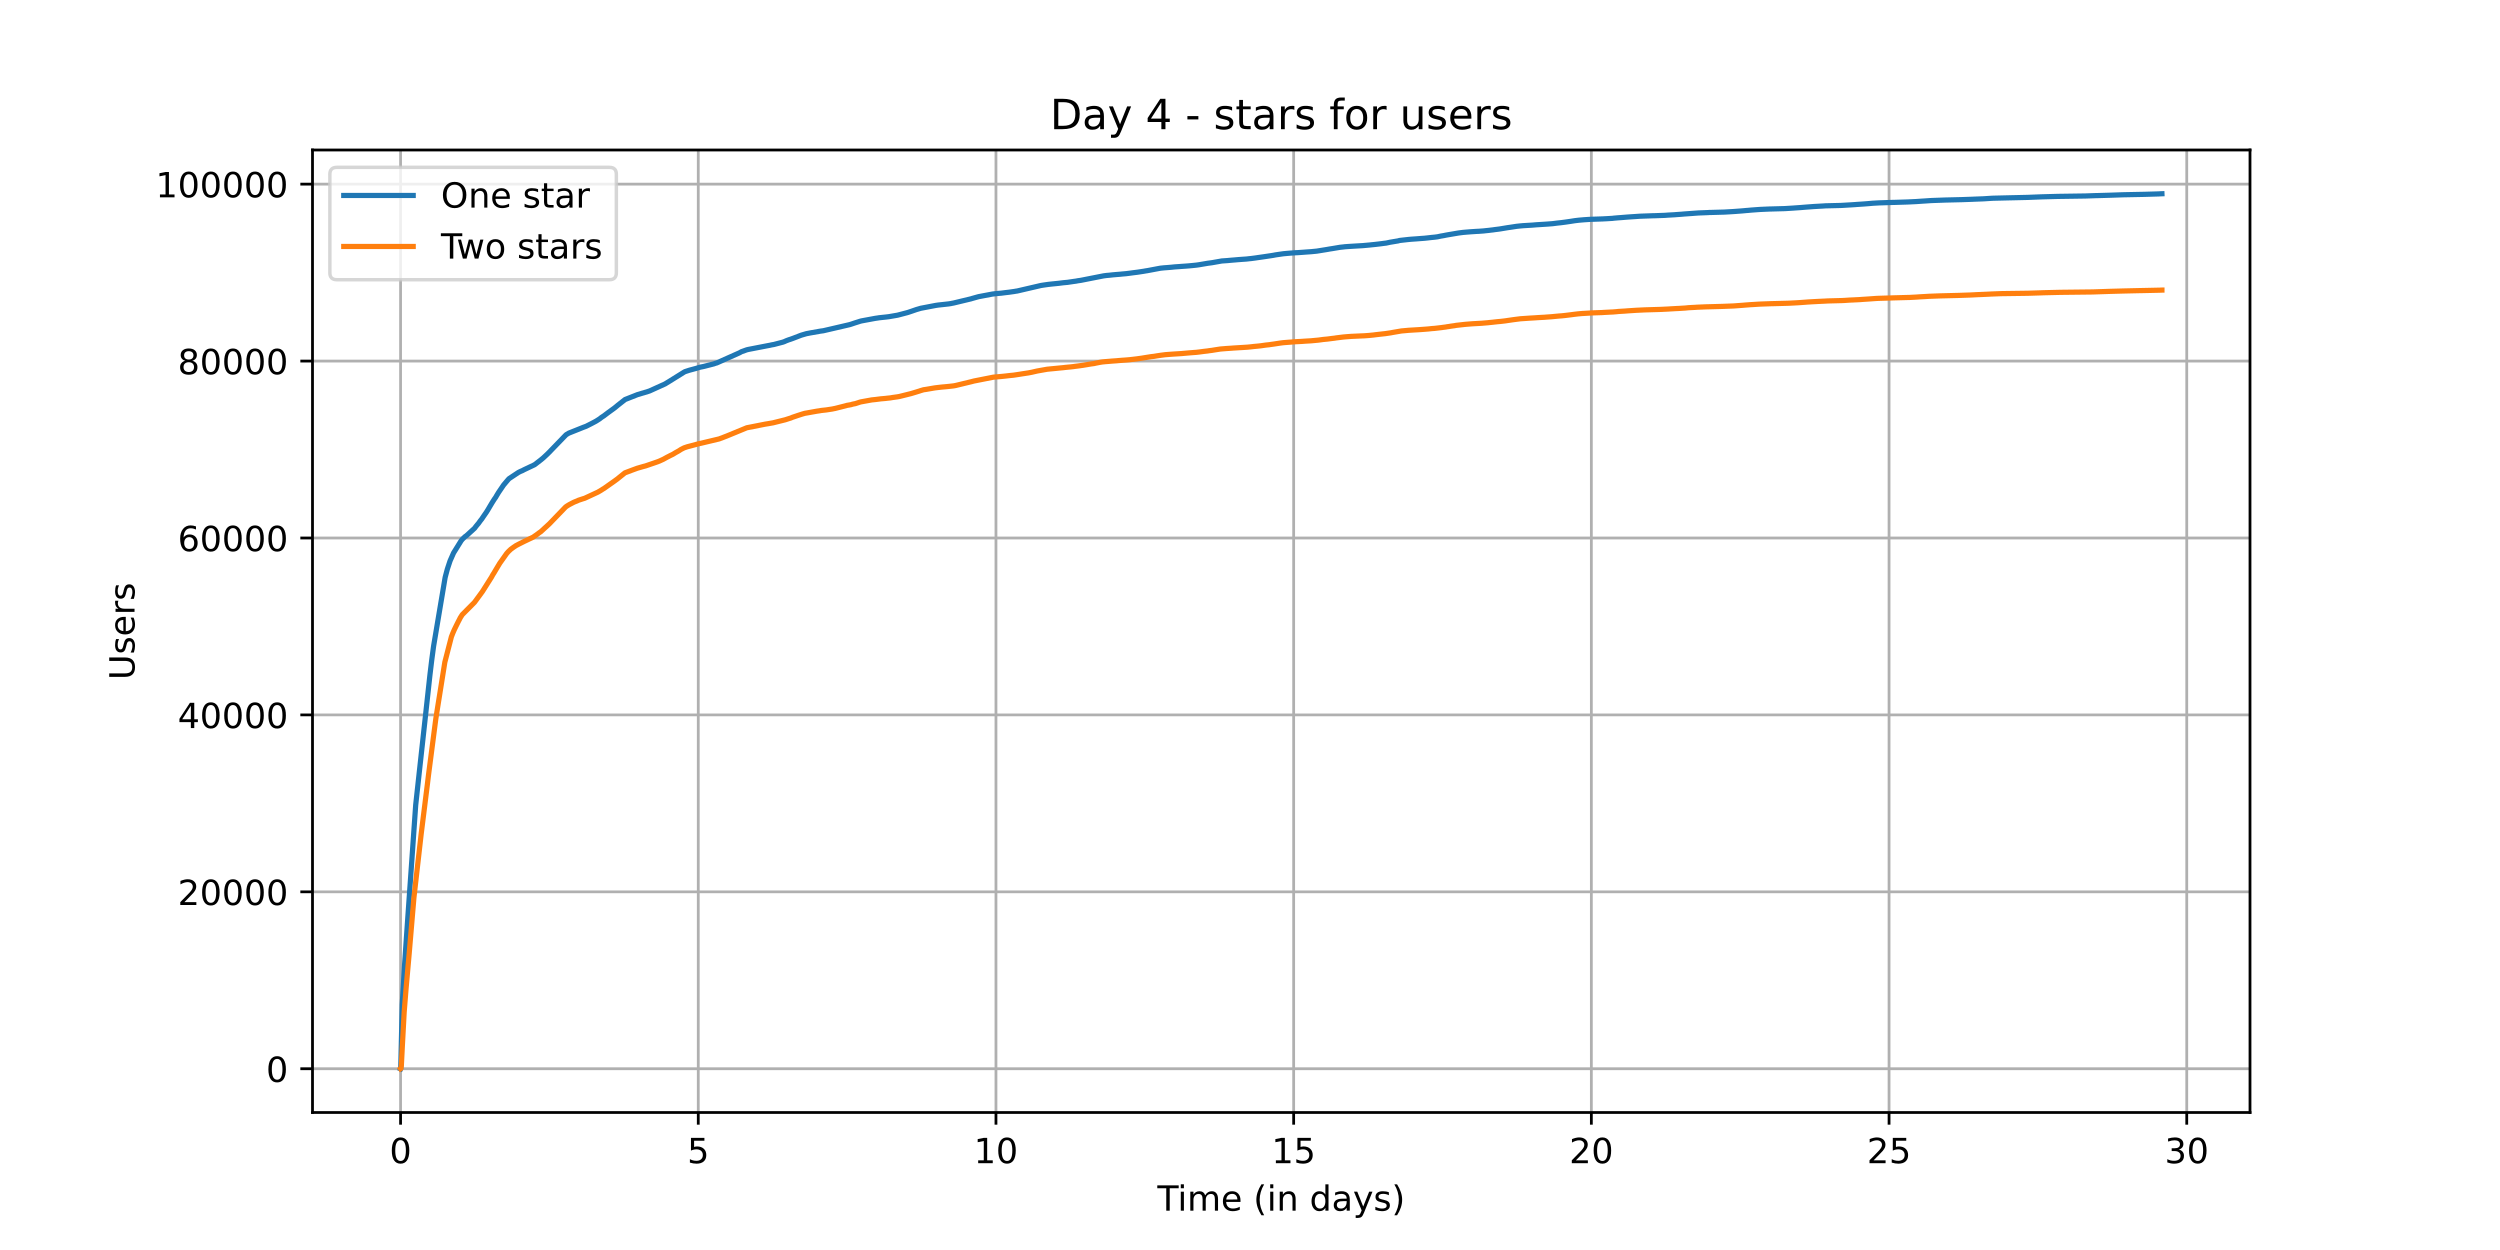 <?xml version="1.0" encoding="utf-8" standalone="no"?>
<!DOCTYPE svg PUBLIC "-//W3C//DTD SVG 1.1//EN"
  "http://www.w3.org/Graphics/SVG/1.1/DTD/svg11.dtd">
<!-- Created with matplotlib (https://matplotlib.org/) -->
<svg height="360pt" version="1.1" viewBox="0 0 720 360" width="720pt" xmlns="http://www.w3.org/2000/svg" xmlns:xlink="http://www.w3.org/1999/xlink">
 <defs>
  <style type="text/css">*{stroke-linecap:butt;stroke-linejoin:round;}</style>
 </defs>
 <g id="figure_1">
  <g id="patch_1">
   <path d="M 0 360 
L 720 360 
L 720 0 
L 0 0 
z
" style="fill:#ffffff;"/>
  </g>
  <g id="axes_1">
   <g id="patch_2">
    <path d="M 90 320.4 
L 648 320.4 
L 648 43.2 
L 90 43.2 
z
" style="fill:#ffffff;"/>
   </g>
   <g id="matplotlib.axis_1">
    <g id="xtick_1">
     <g id="line2d_1">
      <path clip-path="url(#pdc5dac102f)" d="M 115.364 320.4 
L 115.364 43.2 
" style="fill:none;stroke:#b0b0b0;stroke-linecap:square;stroke-width:0.8;"/>
     </g>
     <g id="line2d_2">
      <defs>
       <path d="M 0 0 
L 0 3.5 
" id="m378574e467" style="stroke:#000000;stroke-width:0.8;"/>
      </defs>
      <g>
       <use style="stroke:#000000;stroke-width:0.8;" x="115.364" xlink:href="#m378574e467" y="320.4"/>
      </g>
     </g>
     <g id="text_1">
      <!-- 0 -->
      <g transform="translate(112.182 334.998)scale(0.1 -0.1)">
       <defs>
        <path d="M 31.781 66.406 
Q 24.172 66.406 20.328 58.906 
Q 16.5 51.422 16.5 36.375 
Q 16.5 21.391 20.328 13.891 
Q 24.172 6.391 31.781 6.391 
Q 39.453 6.391 43.281 13.891 
Q 47.125 21.391 47.125 36.375 
Q 47.125 51.422 43.281 58.906 
Q 39.453 66.406 31.781 66.406 
z
M 31.781 74.219 
Q 44.047 74.219 50.516 64.516 
Q 56.984 54.828 56.984 36.375 
Q 56.984 17.969 50.516 8.266 
Q 44.047 -1.422 31.781 -1.422 
Q 19.531 -1.422 13.062 8.266 
Q 6.594 17.969 6.594 36.375 
Q 6.594 54.828 13.062 64.516 
Q 19.531 74.219 31.781 74.219 
z
" id="DejaVuSans-48"/>
       </defs>
       <use xlink:href="#DejaVuSans-48"/>
      </g>
     </g>
    </g>
    <g id="xtick_2">
     <g id="line2d_3">
      <path clip-path="url(#pdc5dac102f)" d="M 201.1 320.4 
L 201.1 43.2 
" style="fill:none;stroke:#b0b0b0;stroke-linecap:square;stroke-width:0.8;"/>
     </g>
     <g id="line2d_4">
      <g>
       <use style="stroke:#000000;stroke-width:0.8;" x="201.1" xlink:href="#m378574e467" y="320.4"/>
      </g>
     </g>
     <g id="text_2">
      <!-- 5 -->
      <g transform="translate(197.919 334.998)scale(0.1 -0.1)">
       <defs>
        <path d="M 10.797 72.906 
L 49.516 72.906 
L 49.516 64.594 
L 19.828 64.594 
L 19.828 46.734 
Q 21.969 47.469 24.109 47.828 
Q 26.266 48.188 28.422 48.188 
Q 40.625 48.188 47.75 41.5 
Q 54.891 34.812 54.891 23.391 
Q 54.891 11.625 47.562 5.094 
Q 40.234 -1.422 26.906 -1.422 
Q 22.312 -1.422 17.547 -0.641 
Q 12.797 0.141 7.719 1.703 
L 7.719 11.625 
Q 12.109 9.234 16.797 8.062 
Q 21.484 6.891 26.703 6.891 
Q 35.156 6.891 40.078 11.328 
Q 45.016 15.766 45.016 23.391 
Q 45.016 31 40.078 35.438 
Q 35.156 39.891 26.703 39.891 
Q 22.75 39.891 18.812 39.016 
Q 14.891 38.141 10.797 36.281 
z
" id="DejaVuSans-53"/>
       </defs>
       <use xlink:href="#DejaVuSans-53"/>
      </g>
     </g>
    </g>
    <g id="xtick_3">
     <g id="line2d_5">
      <path clip-path="url(#pdc5dac102f)" d="M 286.837 320.4 
L 286.837 43.2 
" style="fill:none;stroke:#b0b0b0;stroke-linecap:square;stroke-width:0.8;"/>
     </g>
     <g id="line2d_6">
      <g>
       <use style="stroke:#000000;stroke-width:0.8;" x="286.837" xlink:href="#m378574e467" y="320.4"/>
      </g>
     </g>
     <g id="text_3">
      <!-- 10 -->
      <g transform="translate(280.474 334.998)scale(0.1 -0.1)">
       <defs>
        <path d="M 12.406 8.297 
L 28.516 8.297 
L 28.516 63.922 
L 10.984 60.406 
L 10.984 69.391 
L 28.422 72.906 
L 38.281 72.906 
L 38.281 8.297 
L 54.391 8.297 
L 54.391 0 
L 12.406 0 
z
" id="DejaVuSans-49"/>
       </defs>
       <use xlink:href="#DejaVuSans-49"/>
       <use x="63.623" xlink:href="#DejaVuSans-48"/>
      </g>
     </g>
    </g>
    <g id="xtick_4">
     <g id="line2d_7">
      <path clip-path="url(#pdc5dac102f)" d="M 372.573 320.4 
L 372.573 43.2 
" style="fill:none;stroke:#b0b0b0;stroke-linecap:square;stroke-width:0.8;"/>
     </g>
     <g id="line2d_8">
      <g>
       <use style="stroke:#000000;stroke-width:0.8;" x="372.573" xlink:href="#m378574e467" y="320.4"/>
      </g>
     </g>
     <g id="text_4">
      <!-- 15 -->
      <g transform="translate(366.211 334.998)scale(0.1 -0.1)">
       <use xlink:href="#DejaVuSans-49"/>
       <use x="63.623" xlink:href="#DejaVuSans-53"/>
      </g>
     </g>
    </g>
    <g id="xtick_5">
     <g id="line2d_9">
      <path clip-path="url(#pdc5dac102f)" d="M 458.31 320.4 
L 458.31 43.2 
" style="fill:none;stroke:#b0b0b0;stroke-linecap:square;stroke-width:0.8;"/>
     </g>
     <g id="line2d_10">
      <g>
       <use style="stroke:#000000;stroke-width:0.8;" x="458.31" xlink:href="#m378574e467" y="320.4"/>
      </g>
     </g>
     <g id="text_5">
      <!-- 20 -->
      <g transform="translate(451.948 334.998)scale(0.1 -0.1)">
       <defs>
        <path d="M 19.188 8.297 
L 53.609 8.297 
L 53.609 0 
L 7.328 0 
L 7.328 8.297 
Q 12.938 14.109 22.625 23.891 
Q 32.328 33.688 34.812 36.531 
Q 39.547 41.844 41.422 45.531 
Q 43.312 49.219 43.312 52.781 
Q 43.312 58.594 39.234 62.25 
Q 35.156 65.922 28.609 65.922 
Q 23.969 65.922 18.812 64.312 
Q 13.672 62.703 7.812 59.422 
L 7.812 69.391 
Q 13.766 71.781 18.938 73 
Q 24.125 74.219 28.422 74.219 
Q 39.75 74.219 46.484 68.547 
Q 53.219 62.891 53.219 53.422 
Q 53.219 48.922 51.531 44.891 
Q 49.859 40.875 45.406 35.406 
Q 44.188 33.984 37.641 27.219 
Q 31.109 20.453 19.188 8.297 
z
" id="DejaVuSans-50"/>
       </defs>
       <use xlink:href="#DejaVuSans-50"/>
       <use x="63.623" xlink:href="#DejaVuSans-48"/>
      </g>
     </g>
    </g>
    <g id="xtick_6">
     <g id="line2d_11">
      <path clip-path="url(#pdc5dac102f)" d="M 544.047 320.4 
L 544.047 43.2 
" style="fill:none;stroke:#b0b0b0;stroke-linecap:square;stroke-width:0.8;"/>
     </g>
     <g id="line2d_12">
      <g>
       <use style="stroke:#000000;stroke-width:0.8;" x="544.047" xlink:href="#m378574e467" y="320.4"/>
      </g>
     </g>
     <g id="text_6">
      <!-- 25 -->
      <g transform="translate(537.684 334.998)scale(0.1 -0.1)">
       <use xlink:href="#DejaVuSans-50"/>
       <use x="63.623" xlink:href="#DejaVuSans-53"/>
      </g>
     </g>
    </g>
    <g id="xtick_7">
     <g id="line2d_13">
      <path clip-path="url(#pdc5dac102f)" d="M 629.783 320.4 
L 629.783 43.2 
" style="fill:none;stroke:#b0b0b0;stroke-linecap:square;stroke-width:0.8;"/>
     </g>
     <g id="line2d_14">
      <g>
       <use style="stroke:#000000;stroke-width:0.8;" x="629.783" xlink:href="#m378574e467" y="320.4"/>
      </g>
     </g>
     <g id="text_7">
      <!-- 30 -->
      <g transform="translate(623.421 334.998)scale(0.1 -0.1)">
       <defs>
        <path d="M 40.578 39.312 
Q 47.656 37.797 51.625 33 
Q 55.609 28.219 55.609 21.188 
Q 55.609 10.406 48.188 4.484 
Q 40.766 -1.422 27.094 -1.422 
Q 22.516 -1.422 17.656 -0.516 
Q 12.797 0.391 7.625 2.203 
L 7.625 11.719 
Q 11.719 9.328 16.594 8.109 
Q 21.484 6.891 26.812 6.891 
Q 36.078 6.891 40.938 10.547 
Q 45.797 14.203 45.797 21.188 
Q 45.797 27.641 41.281 31.266 
Q 36.766 34.906 28.719 34.906 
L 20.219 34.906 
L 20.219 43.016 
L 29.109 43.016 
Q 36.375 43.016 40.234 45.922 
Q 44.094 48.828 44.094 54.297 
Q 44.094 59.906 40.109 62.906 
Q 36.141 65.922 28.719 65.922 
Q 24.656 65.922 20.016 65.031 
Q 15.375 64.156 9.812 62.312 
L 9.812 71.094 
Q 15.438 72.656 20.344 73.438 
Q 25.25 74.219 29.594 74.219 
Q 40.828 74.219 47.359 69.109 
Q 53.906 64.016 53.906 55.328 
Q 53.906 49.266 50.438 45.094 
Q 46.969 40.922 40.578 39.312 
z
" id="DejaVuSans-51"/>
       </defs>
       <use xlink:href="#DejaVuSans-51"/>
       <use x="63.623" xlink:href="#DejaVuSans-48"/>
      </g>
     </g>
    </g>
    <g id="text_8">
     <!-- Time (in days) -->
     <g transform="translate(333.327 348.677)scale(0.1 -0.1)">
      <defs>
       <path d="M -0.297 72.906 
L 61.375 72.906 
L 61.375 64.594 
L 35.5 64.594 
L 35.5 0 
L 25.594 0 
L 25.594 64.594 
L -0.297 64.594 
z
" id="DejaVuSans-84"/>
       <path d="M 9.422 54.688 
L 18.406 54.688 
L 18.406 0 
L 9.422 0 
z
M 9.422 75.984 
L 18.406 75.984 
L 18.406 64.594 
L 9.422 64.594 
z
" id="DejaVuSans-105"/>
       <path d="M 52 44.188 
Q 55.375 50.25 60.062 53.125 
Q 64.75 56 71.094 56 
Q 79.641 56 84.281 50.016 
Q 88.922 44.047 88.922 33.016 
L 88.922 0 
L 79.891 0 
L 79.891 32.719 
Q 79.891 40.578 77.094 44.375 
Q 74.312 48.188 68.609 48.188 
Q 61.625 48.188 57.562 43.547 
Q 53.516 38.922 53.516 30.906 
L 53.516 0 
L 44.484 0 
L 44.484 32.719 
Q 44.484 40.625 41.703 44.406 
Q 38.922 48.188 33.109 48.188 
Q 26.219 48.188 22.156 43.531 
Q 18.109 38.875 18.109 30.906 
L 18.109 0 
L 9.078 0 
L 9.078 54.688 
L 18.109 54.688 
L 18.109 46.188 
Q 21.188 51.219 25.484 53.609 
Q 29.781 56 35.688 56 
Q 41.656 56 45.828 52.969 
Q 50 49.953 52 44.188 
z
" id="DejaVuSans-109"/>
       <path d="M 56.203 29.594 
L 56.203 25.203 
L 14.891 25.203 
Q 15.484 15.922 20.484 11.062 
Q 25.484 6.203 34.422 6.203 
Q 39.594 6.203 44.453 7.469 
Q 49.312 8.734 54.109 11.281 
L 54.109 2.781 
Q 49.266 0.734 44.188 -0.344 
Q 39.109 -1.422 33.891 -1.422 
Q 20.797 -1.422 13.156 6.188 
Q 5.516 13.812 5.516 26.812 
Q 5.516 40.234 12.766 48.109 
Q 20.016 56 32.328 56 
Q 43.359 56 49.781 48.891 
Q 56.203 41.797 56.203 29.594 
z
M 47.219 32.234 
Q 47.125 39.594 43.094 43.984 
Q 39.062 48.391 32.422 48.391 
Q 24.906 48.391 20.391 44.141 
Q 15.875 39.891 15.188 32.172 
z
" id="DejaVuSans-101"/>
       <path id="DejaVuSans-32"/>
       <path d="M 31 75.875 
Q 24.469 64.656 21.281 53.656 
Q 18.109 42.672 18.109 31.391 
Q 18.109 20.125 21.312 9.062 
Q 24.516 -2 31 -13.188 
L 23.188 -13.188 
Q 15.875 -1.703 12.234 9.375 
Q 8.594 20.453 8.594 31.391 
Q 8.594 42.281 12.203 53.312 
Q 15.828 64.359 23.188 75.875 
z
" id="DejaVuSans-40"/>
       <path d="M 54.891 33.016 
L 54.891 0 
L 45.906 0 
L 45.906 32.719 
Q 45.906 40.484 42.875 44.328 
Q 39.844 48.188 33.797 48.188 
Q 26.516 48.188 22.312 43.547 
Q 18.109 38.922 18.109 30.906 
L 18.109 0 
L 9.078 0 
L 9.078 54.688 
L 18.109 54.688 
L 18.109 46.188 
Q 21.344 51.125 25.703 53.562 
Q 30.078 56 35.797 56 
Q 45.219 56 50.047 50.172 
Q 54.891 44.344 54.891 33.016 
z
" id="DejaVuSans-110"/>
       <path d="M 45.406 46.391 
L 45.406 75.984 
L 54.391 75.984 
L 54.391 0 
L 45.406 0 
L 45.406 8.203 
Q 42.578 3.328 38.25 0.953 
Q 33.938 -1.422 27.875 -1.422 
Q 17.969 -1.422 11.734 6.484 
Q 5.516 14.406 5.516 27.297 
Q 5.516 40.188 11.734 48.094 
Q 17.969 56 27.875 56 
Q 33.938 56 38.25 53.625 
Q 42.578 51.266 45.406 46.391 
z
M 14.797 27.297 
Q 14.797 17.391 18.875 11.75 
Q 22.953 6.109 30.078 6.109 
Q 37.203 6.109 41.297 11.75 
Q 45.406 17.391 45.406 27.297 
Q 45.406 37.203 41.297 42.844 
Q 37.203 48.484 30.078 48.484 
Q 22.953 48.484 18.875 42.844 
Q 14.797 37.203 14.797 27.297 
z
" id="DejaVuSans-100"/>
       <path d="M 34.281 27.484 
Q 23.391 27.484 19.188 25 
Q 14.984 22.516 14.984 16.5 
Q 14.984 11.719 18.141 8.906 
Q 21.297 6.109 26.703 6.109 
Q 34.188 6.109 38.703 11.406 
Q 43.219 16.703 43.219 25.484 
L 43.219 27.484 
z
M 52.203 31.203 
L 52.203 0 
L 43.219 0 
L 43.219 8.297 
Q 40.141 3.328 35.547 0.953 
Q 30.953 -1.422 24.312 -1.422 
Q 15.922 -1.422 10.953 3.297 
Q 6 8.016 6 15.922 
Q 6 25.141 12.172 29.828 
Q 18.359 34.516 30.609 34.516 
L 43.219 34.516 
L 43.219 35.406 
Q 43.219 41.609 39.141 45 
Q 35.062 48.391 27.688 48.391 
Q 23 48.391 18.547 47.266 
Q 14.109 46.141 10.016 43.891 
L 10.016 52.203 
Q 14.938 54.109 19.578 55.047 
Q 24.219 56 28.609 56 
Q 40.484 56 46.344 49.844 
Q 52.203 43.703 52.203 31.203 
z
" id="DejaVuSans-97"/>
       <path d="M 32.172 -5.078 
Q 28.375 -14.844 24.75 -17.812 
Q 21.141 -20.797 15.094 -20.797 
L 7.906 -20.797 
L 7.906 -13.281 
L 13.188 -13.281 
Q 16.891 -13.281 18.938 -11.516 
Q 21 -9.766 23.484 -3.219 
L 25.094 0.875 
L 2.984 54.688 
L 12.5 54.688 
L 29.594 11.922 
L 46.688 54.688 
L 56.203 54.688 
z
" id="DejaVuSans-121"/>
       <path d="M 44.281 53.078 
L 44.281 44.578 
Q 40.484 46.531 36.375 47.5 
Q 32.281 48.484 27.875 48.484 
Q 21.188 48.484 17.844 46.438 
Q 14.5 44.391 14.5 40.281 
Q 14.5 37.156 16.891 35.375 
Q 19.281 33.594 26.516 31.984 
L 29.594 31.297 
Q 39.156 29.25 43.188 25.516 
Q 47.219 21.781 47.219 15.094 
Q 47.219 7.469 41.188 3.016 
Q 35.156 -1.422 24.609 -1.422 
Q 20.219 -1.422 15.453 -0.562 
Q 10.688 0.297 5.422 2 
L 5.422 11.281 
Q 10.406 8.688 15.234 7.391 
Q 20.062 6.109 24.812 6.109 
Q 31.156 6.109 34.562 8.281 
Q 37.984 10.453 37.984 14.406 
Q 37.984 18.062 35.516 20.016 
Q 33.062 21.969 24.703 23.781 
L 21.578 24.516 
Q 13.234 26.266 9.516 29.906 
Q 5.812 33.547 5.812 39.891 
Q 5.812 47.609 11.281 51.797 
Q 16.75 56 26.812 56 
Q 31.781 56 36.172 55.266 
Q 40.578 54.547 44.281 53.078 
z
" id="DejaVuSans-115"/>
       <path d="M 8.016 75.875 
L 15.828 75.875 
Q 23.141 64.359 26.781 53.312 
Q 30.422 42.281 30.422 31.391 
Q 30.422 20.453 26.781 9.375 
Q 23.141 -1.703 15.828 -13.188 
L 8.016 -13.188 
Q 14.5 -2 17.703 9.062 
Q 20.906 20.125 20.906 31.391 
Q 20.906 42.672 17.703 53.656 
Q 14.5 64.656 8.016 75.875 
z
" id="DejaVuSans-41"/>
      </defs>
      <use xlink:href="#DejaVuSans-84"/>
      <use x="57.959" xlink:href="#DejaVuSans-105"/>
      <use x="85.742" xlink:href="#DejaVuSans-109"/>
      <use x="183.154" xlink:href="#DejaVuSans-101"/>
      <use x="244.678" xlink:href="#DejaVuSans-32"/>
      <use x="276.465" xlink:href="#DejaVuSans-40"/>
      <use x="315.479" xlink:href="#DejaVuSans-105"/>
      <use x="343.262" xlink:href="#DejaVuSans-110"/>
      <use x="406.641" xlink:href="#DejaVuSans-32"/>
      <use x="438.428" xlink:href="#DejaVuSans-100"/>
      <use x="501.904" xlink:href="#DejaVuSans-97"/>
      <use x="563.184" xlink:href="#DejaVuSans-121"/>
      <use x="622.363" xlink:href="#DejaVuSans-115"/>
      <use x="674.463" xlink:href="#DejaVuSans-41"/>
     </g>
    </g>
   </g>
   <g id="matplotlib.axis_2">
    <g id="ytick_1">
     <g id="line2d_15">
      <path clip-path="url(#pdc5dac102f)" d="M 90 307.8 
L 648 307.8 
" style="fill:none;stroke:#b0b0b0;stroke-linecap:square;stroke-width:0.8;"/>
     </g>
     <g id="line2d_16">
      <defs>
       <path d="M 0 0 
L -3.5 0 
" id="m14ee8f7e1e" style="stroke:#000000;stroke-width:0.8;"/>
      </defs>
      <g>
       <use style="stroke:#000000;stroke-width:0.8;" x="90" xlink:href="#m14ee8f7e1e" y="307.8"/>
      </g>
     </g>
     <g id="text_9">
      <!-- 0 -->
      <g transform="translate(76.638 311.599)scale(0.1 -0.1)">
       <use xlink:href="#DejaVuSans-48"/>
      </g>
     </g>
    </g>
    <g id="ytick_2">
     <g id="line2d_17">
      <path clip-path="url(#pdc5dac102f)" d="M 90 256.846 
L 648 256.846 
" style="fill:none;stroke:#b0b0b0;stroke-linecap:square;stroke-width:0.8;"/>
     </g>
     <g id="line2d_18">
      <g>
       <use style="stroke:#000000;stroke-width:0.8;" x="90" xlink:href="#m14ee8f7e1e" y="256.846"/>
      </g>
     </g>
     <g id="text_10">
      <!-- 20000 -->
      <g transform="translate(51.188 260.645)scale(0.1 -0.1)">
       <use xlink:href="#DejaVuSans-50"/>
       <use x="63.623" xlink:href="#DejaVuSans-48"/>
       <use x="127.246" xlink:href="#DejaVuSans-48"/>
       <use x="190.869" xlink:href="#DejaVuSans-48"/>
       <use x="254.492" xlink:href="#DejaVuSans-48"/>
      </g>
     </g>
    </g>
    <g id="ytick_3">
     <g id="line2d_19">
      <path clip-path="url(#pdc5dac102f)" d="M 90 205.891 
L 648 205.891 
" style="fill:none;stroke:#b0b0b0;stroke-linecap:square;stroke-width:0.8;"/>
     </g>
     <g id="line2d_20">
      <g>
       <use style="stroke:#000000;stroke-width:0.8;" x="90" xlink:href="#m14ee8f7e1e" y="205.891"/>
      </g>
     </g>
     <g id="text_11">
      <!-- 40000 -->
      <g transform="translate(51.188 209.69)scale(0.1 -0.1)">
       <defs>
        <path d="M 37.797 64.312 
L 12.891 25.391 
L 37.797 25.391 
z
M 35.203 72.906 
L 47.609 72.906 
L 47.609 25.391 
L 58.016 25.391 
L 58.016 17.188 
L 47.609 17.188 
L 47.609 0 
L 37.797 0 
L 37.797 17.188 
L 4.891 17.188 
L 4.891 26.703 
z
" id="DejaVuSans-52"/>
       </defs>
       <use xlink:href="#DejaVuSans-52"/>
       <use x="63.623" xlink:href="#DejaVuSans-48"/>
       <use x="127.246" xlink:href="#DejaVuSans-48"/>
       <use x="190.869" xlink:href="#DejaVuSans-48"/>
       <use x="254.492" xlink:href="#DejaVuSans-48"/>
      </g>
     </g>
    </g>
    <g id="ytick_4">
     <g id="line2d_21">
      <path clip-path="url(#pdc5dac102f)" d="M 90 154.937 
L 648 154.937 
" style="fill:none;stroke:#b0b0b0;stroke-linecap:square;stroke-width:0.8;"/>
     </g>
     <g id="line2d_22">
      <g>
       <use style="stroke:#000000;stroke-width:0.8;" x="90" xlink:href="#m14ee8f7e1e" y="154.937"/>
      </g>
     </g>
     <g id="text_12">
      <!-- 60000 -->
      <g transform="translate(51.188 158.736)scale(0.1 -0.1)">
       <defs>
        <path d="M 33.016 40.375 
Q 26.375 40.375 22.484 35.828 
Q 18.609 31.297 18.609 23.391 
Q 18.609 15.531 22.484 10.953 
Q 26.375 6.391 33.016 6.391 
Q 39.656 6.391 43.531 10.953 
Q 47.406 15.531 47.406 23.391 
Q 47.406 31.297 43.531 35.828 
Q 39.656 40.375 33.016 40.375 
z
M 52.594 71.297 
L 52.594 62.312 
Q 48.875 64.062 45.094 64.984 
Q 41.312 65.922 37.594 65.922 
Q 27.828 65.922 22.672 59.328 
Q 17.531 52.734 16.797 39.406 
Q 19.672 43.656 24.016 45.922 
Q 28.375 48.188 33.594 48.188 
Q 44.578 48.188 50.953 41.516 
Q 57.328 34.859 57.328 23.391 
Q 57.328 12.156 50.688 5.359 
Q 44.047 -1.422 33.016 -1.422 
Q 20.359 -1.422 13.672 8.266 
Q 6.984 17.969 6.984 36.375 
Q 6.984 53.656 15.188 63.938 
Q 23.391 74.219 37.203 74.219 
Q 40.922 74.219 44.703 73.484 
Q 48.484 72.75 52.594 71.297 
z
" id="DejaVuSans-54"/>
       </defs>
       <use xlink:href="#DejaVuSans-54"/>
       <use x="63.623" xlink:href="#DejaVuSans-48"/>
       <use x="127.246" xlink:href="#DejaVuSans-48"/>
       <use x="190.869" xlink:href="#DejaVuSans-48"/>
       <use x="254.492" xlink:href="#DejaVuSans-48"/>
      </g>
     </g>
    </g>
    <g id="ytick_5">
     <g id="line2d_23">
      <path clip-path="url(#pdc5dac102f)" d="M 90 103.982 
L 648 103.982 
" style="fill:none;stroke:#b0b0b0;stroke-linecap:square;stroke-width:0.8;"/>
     </g>
     <g id="line2d_24">
      <g>
       <use style="stroke:#000000;stroke-width:0.8;" x="90" xlink:href="#m14ee8f7e1e" y="103.982"/>
      </g>
     </g>
     <g id="text_13">
      <!-- 80000 -->
      <g transform="translate(51.188 107.782)scale(0.1 -0.1)">
       <defs>
        <path d="M 31.781 34.625 
Q 24.75 34.625 20.719 30.859 
Q 16.703 27.094 16.703 20.516 
Q 16.703 13.922 20.719 10.156 
Q 24.75 6.391 31.781 6.391 
Q 38.812 6.391 42.859 10.172 
Q 46.922 13.969 46.922 20.516 
Q 46.922 27.094 42.891 30.859 
Q 38.875 34.625 31.781 34.625 
z
M 21.922 38.812 
Q 15.578 40.375 12.031 44.719 
Q 8.5 49.078 8.5 55.328 
Q 8.5 64.062 14.719 69.141 
Q 20.953 74.219 31.781 74.219 
Q 42.672 74.219 48.875 69.141 
Q 55.078 64.062 55.078 55.328 
Q 55.078 49.078 51.531 44.719 
Q 48 40.375 41.703 38.812 
Q 48.828 37.156 52.797 32.312 
Q 56.781 27.484 56.781 20.516 
Q 56.781 9.906 50.312 4.234 
Q 43.844 -1.422 31.781 -1.422 
Q 19.734 -1.422 13.25 4.234 
Q 6.781 9.906 6.781 20.516 
Q 6.781 27.484 10.781 32.312 
Q 14.797 37.156 21.922 38.812 
z
M 18.312 54.391 
Q 18.312 48.734 21.844 45.562 
Q 25.391 42.391 31.781 42.391 
Q 38.141 42.391 41.719 45.562 
Q 45.312 48.734 45.312 54.391 
Q 45.312 60.062 41.719 63.234 
Q 38.141 66.406 31.781 66.406 
Q 25.391 66.406 21.844 63.234 
Q 18.312 60.062 18.312 54.391 
z
" id="DejaVuSans-56"/>
       </defs>
       <use xlink:href="#DejaVuSans-56"/>
       <use x="63.623" xlink:href="#DejaVuSans-48"/>
       <use x="127.246" xlink:href="#DejaVuSans-48"/>
       <use x="190.869" xlink:href="#DejaVuSans-48"/>
       <use x="254.492" xlink:href="#DejaVuSans-48"/>
      </g>
     </g>
    </g>
    <g id="ytick_6">
     <g id="line2d_25">
      <path clip-path="url(#pdc5dac102f)" d="M 90 53.028 
L 648 53.028 
" style="fill:none;stroke:#b0b0b0;stroke-linecap:square;stroke-width:0.8;"/>
     </g>
     <g id="line2d_26">
      <g>
       <use style="stroke:#000000;stroke-width:0.8;" x="90" xlink:href="#m14ee8f7e1e" y="53.028"/>
      </g>
     </g>
     <g id="text_14">
      <!-- 100000 -->
      <g transform="translate(44.825 56.827)scale(0.1 -0.1)">
       <use xlink:href="#DejaVuSans-49"/>
       <use x="63.623" xlink:href="#DejaVuSans-48"/>
       <use x="127.246" xlink:href="#DejaVuSans-48"/>
       <use x="190.869" xlink:href="#DejaVuSans-48"/>
       <use x="254.492" xlink:href="#DejaVuSans-48"/>
       <use x="318.115" xlink:href="#DejaVuSans-48"/>
      </g>
     </g>
    </g>
    <g id="text_15">
     <!-- Users -->
     <g transform="translate(38.745 195.801)rotate(-90)scale(0.1 -0.1)">
      <defs>
       <path d="M 8.688 72.906 
L 18.609 72.906 
L 18.609 28.609 
Q 18.609 16.891 22.844 11.734 
Q 27.094 6.594 36.625 6.594 
Q 46.094 6.594 50.344 11.734 
Q 54.594 16.891 54.594 28.609 
L 54.594 72.906 
L 64.5 72.906 
L 64.5 27.391 
Q 64.5 13.141 57.438 5.859 
Q 50.391 -1.422 36.625 -1.422 
Q 22.797 -1.422 15.734 5.859 
Q 8.688 13.141 8.688 27.391 
z
" id="DejaVuSans-85"/>
       <path d="M 41.109 46.297 
Q 39.594 47.172 37.812 47.578 
Q 36.031 48 33.891 48 
Q 26.266 48 22.188 43.047 
Q 18.109 38.094 18.109 28.812 
L 18.109 0 
L 9.078 0 
L 9.078 54.688 
L 18.109 54.688 
L 18.109 46.188 
Q 20.953 51.172 25.484 53.578 
Q 30.031 56 36.531 56 
Q 37.453 56 38.578 55.875 
Q 39.703 55.766 41.062 55.516 
z
" id="DejaVuSans-114"/>
      </defs>
      <use xlink:href="#DejaVuSans-85"/>
      <use x="73.193" xlink:href="#DejaVuSans-115"/>
      <use x="125.293" xlink:href="#DejaVuSans-101"/>
      <use x="186.816" xlink:href="#DejaVuSans-114"/>
      <use x="227.93" xlink:href="#DejaVuSans-115"/>
     </g>
    </g>
   </g>
   <g id="line2d_27">
    <path clip-path="url(#pdc5dac102f)" d="M 115.364 307.8 
L 115.399 307.711 
L 115.458 305.673 
L 115.847 289.26 
L 116.52 277.793 
L 117.346 265.768 
L 119.721 231.837 
L 122.634 205.254 
L 123.826 194.342 
L 124.339 190.088 
L 124.876 186.08 
L 128.169 166.483 
L 128.241 166.144 
L 128.641 164.628 
L 128.843 163.879 
L 129.619 161.535 
L 130.626 159.25 
L 132.815 155.722 
L 133.16 155.304 
L 133.739 154.741 
L 133.951 154.544 
L 134.34 154.274 
L 136.703 152.109 
L 137.009 151.681 
L 137.61 150.947 
L 137.728 150.83 
L 137.728 150.83 
L 138.353 149.961 
L 138.79 149.413 
L 139.035 149.031 
L 140.111 147.472 
L 140.548 146.764 
L 141.132 145.773 
L 141.757 144.726 
L 142.393 143.727 
L 142.747 143.235 
L 143.018 142.756 
L 143.583 141.826 
L 143.937 141.304 
L 144.278 140.805 
L 144.785 140.051 
L 145.068 139.645 
L 146.352 138.124 
L 146.639 137.829 
L 149.286 136.076 
L 149.747 135.839 
L 149.912 135.76 
L 150.454 135.536 
L 150.913 135.286 
L 153.963 133.839 
L 155.65 132.54 
L 156.441 131.893 
L 157.586 130.825 
L 157.786 130.627 
L 158.164 130.249 
L 158.365 130.053 
L 158.636 129.758 
L 163.002 125.241 
L 163.25 125.075 
L 163.804 124.744 
L 168.041 123.05 
L 168.796 122.772 
L 170.354 121.985 
L 171.498 121.378 
L 171.793 121.208 
L 172.147 120.981 
L 172.69 120.634 
L 173.245 120.196 
L 173.422 120.087 
L 173.953 119.735 
L 174.98 118.953 
L 175.24 118.762 
L 176.963 117.508 
L 177.589 116.999 
L 177.872 116.759 
L 180.021 115.065 
L 183.609 113.646 
L 184.022 113.536 
L 185.013 113.228 
L 185.414 113.121 
L 185.804 112.996 
L 186.206 112.887 
L 187.107 112.581 
L 191.58 110.553 
L 191.946 110.319 
L 192.595 109.926 
L 192.82 109.786 
L 197.105 107.119 
L 197.341 107.012 
L 198.509 106.632 
L 200.528 106.087 
L 201.484 105.789 
L 201.968 105.679 
L 202.251 105.626 
L 202.77 105.516 
L 205.602 104.79 
L 206.062 104.622 
L 206.452 104.515 
L 212.921 101.631 
L 213.205 101.483 
L 213.5 101.307 
L 215.058 100.749 
L 215.507 100.64 
L 221.07 99.56 
L 221.675 99.45 
L 222.254 99.32 
L 222.88 99.211 
L 225.431 98.546 
L 225.855 98.4 
L 226.327 98.186 
L 226.528 98.102 
L 227.201 97.848 
L 227.579 97.733 
L 228.382 97.445 
L 230.756 96.533 
L 232.268 96.092 
L 232.752 96.003 
L 233.307 95.893 
L 236.293 95.366 
L 237.108 95.257 
L 244.675 93.501 
L 245.041 93.392 
L 245.973 93.078 
L 246.186 93.007 
L 247.248 92.671 
L 247.661 92.536 
L 248.074 92.426 
L 252.052 91.687 
L 252.808 91.578 
L 253.079 91.529 
L 254.07 91.42 
L 255.097 91.313 
L 256.007 91.203 
L 258.485 90.775 
L 258.91 90.666 
L 261.164 90.074 
L 261.518 89.973 
L 262.485 89.649 
L 263.937 89.147 
L 264.315 89.038 
L 265.188 88.783 
L 269.46 87.965 
L 270.192 87.855 
L 271.195 87.748 
L 272.175 87.639 
L 273.225 87.522 
L 273.91 87.412 
L 274.134 87.361 
L 274.606 87.275 
L 279.693 86.054 
L 279.905 85.98 
L 281.533 85.522 
L 281.876 85.433 
L 285.853 84.681 
L 286.856 84.571 
L 287.056 84.541 
L 288.366 84.431 
L 289.605 84.273 
L 290.561 84.164 
L 292.072 83.947 
L 292.687 83.843 
L 292.935 83.812 
L 299.084 82.385 
L 299.722 82.233 
L 300.395 82.123 
L 301.917 81.904 
L 302.921 81.794 
L 303.888 81.698 
L 304.95 81.588 
L 306.239 81.425 
L 307.444 81.315 
L 309.119 81.068 
L 309.922 80.959 
L 310.429 80.857 
L 311.232 80.747 
L 317.83 79.448 
L 318.645 79.338 
L 319.506 79.264 
L 320.486 79.155 
L 321.371 79.076 
L 322.728 78.966 
L 323.094 78.926 
L 324.321 78.816 
L 325.536 78.663 
L 326.303 78.556 
L 326.693 78.508 
L 327.579 78.398 
L 329.384 78.123 
L 329.974 78.016 
L 330.4 77.955 
L 334.166 77.247 
L 335.193 77.137 
L 335.972 77.081 
L 337.294 76.972 
L 338.308 76.867 
L 339.819 76.763 
L 340.056 76.74 
L 341.638 76.63 
L 342.464 76.564 
L 343.62 76.454 
L 344.6 76.352 
L 345.344 76.243 
L 347.869 75.815 
L 348.719 75.705 
L 349.132 75.644 
L 351.883 75.158 
L 353.488 75.048 
L 354.421 74.959 
L 355.754 74.849 
L 356.663 74.768 
L 358.173 74.658 
L 358.952 74.605 
L 359.884 74.498 
L 360.227 74.47 
L 361.525 74.299 
L 362.268 74.189 
L 363.755 73.978 
L 364.498 73.868 
L 366.187 73.614 
L 366.836 73.507 
L 367.332 73.41 
L 368.064 73.3 
L 369.587 73.081 
L 370.756 72.972 
L 371.617 72.9 
L 373.069 72.791 
L 373.73 72.763 
L 375.287 72.653 
L 376.113 72.589 
L 377.671 72.48 
L 378.037 72.442 
L 379.17 72.332 
L 379.606 72.266 
L 381.778 71.914 
L 382.427 71.805 
L 382.911 71.716 
L 383.643 71.606 
L 385.908 71.226 
L 386.888 71.119 
L 387.289 71.068 
L 388.103 71.007 
L 389.803 70.898 
L 390.534 70.854 
L 392.411 70.745 
L 393.296 70.666 
L 394.511 70.556 
L 394.889 70.513 
L 395.963 70.404 
L 397.06 70.276 
L 397.945 70.167 
L 398.346 70.111 
L 399.243 70.001 
L 399.798 69.881 
L 400.294 69.772 
L 402.69 69.372 
L 403.032 69.265 
L 403.421 69.216 
L 404.472 69.099 
L 405.439 68.99 
L 406.372 68.9 
L 407.941 68.791 
L 408.767 68.725 
L 410.266 68.615 
L 411.282 68.505 
L 412.226 68.396 
L 413.193 68.302 
L 414.019 68.195 
L 414.586 68.07 
L 415.129 67.96 
L 415.376 67.925 
L 415.99 67.815 
L 416.297 67.746 
L 416.899 67.637 
L 419.449 67.204 
L 420.11 67.094 
L 421.373 66.931 
L 422.695 66.821 
L 423.533 66.753 
L 425.197 66.643 
L 425.858 66.613 
L 427.356 66.503 
L 427.757 66.452 
L 428.725 66.355 
L 429.575 66.248 
L 429.94 66.21 
L 430.672 66.103 
L 431.05 66.06 
L 431.899 65.95 
L 434.236 65.563 
L 435.015 65.453 
L 436.774 65.183 
L 437.778 65.074 
L 438.687 64.992 
L 440.528 64.883 
L 441.259 64.839 
L 442.557 64.73 
L 443.277 64.686 
L 445.012 64.577 
L 445.767 64.526 
L 447.169 64.416 
L 448.479 64.248 
L 449.518 64.139 
L 450.792 63.973 
L 451.524 63.866 
L 451.937 63.807 
L 452.362 63.744 
L 453.047 63.637 
L 453.495 63.565 
L 454.711 63.418 
L 455.892 63.316 
L 456.081 63.298 
L 457.698 63.188 
L 458.382 63.155 
L 461.58 63.046 
L 461.899 63.028 
L 462.571 62.995 
L 464.424 62.885 
L 464.684 62.844 
L 465.911 62.735 
L 466.69 62.679 
L 468.023 62.572 
L 468.366 62.541 
L 469.924 62.432 
L 470.679 62.383 
L 472.261 62.274 
L 472.899 62.248 
L 475.943 62.139 
L 476.51 62.129 
L 479.519 62.019 
L 480.333 61.955 
L 482.316 61.846 
L 482.67 61.813 
L 484.228 61.703 
L 485.113 61.624 
L 486.6 61.517 
L 486.919 61.497 
L 488.394 61.387 
L 489.186 61.331 
L 491.935 61.222 
L 492.277 61.194 
L 492.832 61.186 
L 496.632 61.079 
L 496.95 61.061 
L 498.803 60.951 
L 499.558 60.903 
L 501.022 60.794 
L 501.848 60.73 
L 503.017 60.62 
L 503.335 60.6 
L 504.468 60.493 
L 504.787 60.473 
L 506.262 60.363 
L 507.017 60.312 
L 509.507 60.202 
L 510.109 60.187 
L 514.027 60.078 
L 514.771 60.032 
L 516.553 59.922 
L 516.895 59.894 
L 518.477 59.785 
L 518.819 59.757 
L 520.129 59.647 
L 520.896 59.594 
L 522.324 59.484 
L 523.044 59.443 
L 524.979 59.334 
L 525.758 59.28 
L 530.125 59.171 
L 530.809 59.135 
L 532.544 59.028 
L 532.851 59.015 
L 534.386 58.913 
L 534.574 58.893 
L 536.239 58.783 
L 537.03 58.727 
L 538.388 58.618 
L 539.285 58.536 
L 541.221 58.427 
L 541.823 58.409 
L 545.033 58.299 
L 545.611 58.289 
L 549.045 58.18 
L 549.671 58.157 
L 551.866 58.05 
L 552.09 58.034 
L 553.672 57.925 
L 554.392 57.881 
L 555.974 57.772 
L 556.647 57.741 
L 559.621 57.634 
L 559.928 57.619 
L 564.4 57.51 
L 565.003 57.494 
L 568.107 57.385 
L 568.425 57.367 
L 571.306 57.257 
L 572.061 57.206 
L 573.761 57.097 
L 574.363 57.079 
L 578.836 56.969 
L 579.426 56.957 
L 584.076 56.847 
L 584.737 56.819 
L 587.522 56.71 
L 588.159 56.687 
L 592.102 56.577 
L 592.692 56.562 
L 599.998 56.452 
L 600.564 56.445 
L 603.645 56.335 
L 604.211 56.327 
L 607.883 56.218 
L 608.178 56.208 
L 611.341 56.098 
L 611.931 56.085 
L 617.289 55.976 
L 617.891 55.961 
L 621.586 55.851 
L 622.282 55.813 
L 622.636 55.8 
L 622.636 55.8 
" style="fill:none;stroke:#1f77b4;stroke-linecap:square;stroke-width:1.5;"/>
   </g>
   <g id="line2d_28">
    <path clip-path="url(#pdc5dac102f)" d="M 115.364 307.8 
L 115.481 307.724 
L 115.588 306.918 
L 115.871 301.339 
L 116.402 291.474 
L 116.933 284.871 
L 117.842 274.662 
L 119.211 258.517 
L 121.312 240.074 
L 122.183 233.109 
L 122.539 230.247 
L 123.102 225.743 
L 123.413 223.17 
L 125.517 206.994 
L 125.647 206.166 
L 128.111 190.72 
L 130 183.397 
L 130.107 183.127 
L 130.414 182.335 
L 130.508 182.124 
L 130.833 181.372 
L 131.504 179.994 
L 131.822 179.359 
L 132.125 178.761 
L 132.184 178.659 
L 132.42 178.2 
L 132.524 177.973 
L 133.137 177.013 
L 136.655 173.472 
L 138.919 170.386 
L 141.568 166.193 
L 141.898 165.576 
L 142.283 164.977 
L 142.582 164.463 
L 143.501 162.929 
L 143.665 162.667 
L 143.901 162.259 
L 145.931 159.39 
L 146.034 159.281 
L 146.281 158.993 
L 146.564 158.705 
L 146.875 158.414 
L 147.129 158.167 
L 147.3 158.063 
L 147.548 157.859 
L 147.707 157.757 
L 147.954 157.569 
L 148.138 157.464 
L 148.386 157.283 
L 148.544 157.174 
L 149.2 156.822 
L 149.416 156.708 
L 150.96 155.933 
L 153.585 154.677 
L 153.916 154.427 
L 154.376 154.116 
L 154.694 153.887 
L 155.025 153.64 
L 155.249 153.464 
L 155.745 153.128 
L 158.187 150.891 
L 162.908 145.999 
L 163.38 145.673 
L 163.958 145.324 
L 164.312 145.138 
L 165.28 144.636 
L 165.834 144.41 
L 166.047 144.331 
L 166.283 144.229 
L 166.637 144.061 
L 167.593 143.747 
L 167.994 143.617 
L 168.371 143.508 
L 172.23 141.719 
L 172.454 141.577 
L 172.655 141.47 
L 173.21 141.133 
L 173.694 140.815 
L 173.918 140.695 
L 174.131 140.547 
L 174.438 140.328 
L 176.987 138.532 
L 177.306 138.295 
L 177.719 137.997 
L 179.974 136.181 
L 182.287 135.309 
L 183.007 135.047 
L 183.231 134.965 
L 183.514 134.858 
L 184.305 134.632 
L 184.671 134.522 
L 185.462 134.3 
L 185.899 134.191 
L 187.201 133.745 
L 188.075 133.447 
L 189.42 132.981 
L 190.01 132.746 
L 190.376 132.573 
L 191.037 132.272 
L 191.97 131.755 
L 192.194 131.635 
L 192.572 131.447 
L 192.997 131.223 
L 193.41 131.021 
L 193.622 130.925 
L 193.941 130.749 
L 194.52 130.39 
L 195.464 129.865 
L 196.125 129.437 
L 197.022 128.981 
L 197.954 128.665 
L 198.651 128.486 
L 201 127.862 
L 201.354 127.763 
L 201.909 127.653 
L 207.125 126.407 
L 207.609 126.222 
L 207.929 126.112 
L 208.507 125.88 
L 208.696 125.806 
L 209.368 125.551 
L 209.616 125.442 
L 209.888 125.335 
L 215.07 123.2 
L 220.419 122.148 
L 221.118 122.038 
L 222.714 121.758 
L 222.95 121.694 
L 226.162 120.894 
L 227.343 120.51 
L 227.709 120.403 
L 228.287 120.16 
L 229.244 119.842 
L 229.681 119.689 
L 230.685 119.366 
L 230.945 119.282 
L 231.772 119.039 
L 232.398 118.93 
L 235.278 118.415 
L 236.034 118.306 
L 236.529 118.214 
L 237.532 118.107 
L 237.91 118.066 
L 239.692 117.796 
L 240.2 117.687 
L 240.471 117.641 
L 243.589 116.851 
L 243.967 116.739 
L 244.64 116.629 
L 245.159 116.527 
L 245.466 116.423 
L 245.772 116.352 
L 246.351 116.242 
L 247.342 115.919 
L 247.555 115.845 
L 247.956 115.735 
L 251.061 115.172 
L 252.1 115.065 
L 252.501 115.014 
L 253.728 114.859 
L 255.026 114.749 
L 255.427 114.696 
L 256.443 114.591 
L 257.057 114.482 
L 258.461 114.288 
L 259.063 114.178 
L 262.344 113.363 
L 263.229 113.098 
L 264.433 112.729 
L 264.81 112.614 
L 265.117 112.505 
L 265.978 112.25 
L 266.734 112.14 
L 269.235 111.71 
L 270.145 111.6 
L 271.266 111.473 
L 272.505 111.363 
L 273.485 111.264 
L 274.63 111.131 
L 275.231 111.022 
L 279.787 109.919 
L 280.483 109.735 
L 286.101 108.624 
L 287.34 108.515 
L 287.682 108.487 
L 288.602 108.403 
L 289.653 108.293 
L 290.774 108.161 
L 291.907 108.051 
L 293.69 107.781 
L 294.363 107.672 
L 296.157 107.399 
L 296.711 107.292 
L 297.207 107.198 
L 297.656 107.091 
L 298.234 106.958 
L 298.718 106.849 
L 301.575 106.339 
L 302.661 106.23 
L 303.003 106.199 
L 304.148 106.089 
L 305.151 105.988 
L 306.298 105.881 
L 306.7 105.827 
L 307.821 105.717 
L 308.163 105.689 
L 309.108 105.582 
L 309.532 105.519 
L 310.429 105.409 
L 310.83 105.356 
L 311.574 105.246 
L 311.987 105.19 
L 314.253 104.81 
L 315.079 104.701 
L 315.67 104.568 
L 316.225 104.461 
L 316.732 104.36 
L 317.393 104.25 
L 318.361 104.151 
L 319.707 104.044 
L 320.061 104.008 
L 321.595 103.898 
L 321.949 103.863 
L 323.294 103.753 
L 324.038 103.705 
L 325.336 103.595 
L 326.469 103.465 
L 327.378 103.356 
L 328.888 103.144 
L 329.55 103.035 
L 331.497 102.724 
L 332.454 102.614 
L 332.737 102.561 
L 333.186 102.487 
L 333.894 102.38 
L 334.331 102.314 
L 335.594 102.151 
L 337.01 102.041 
L 337.801 101.985 
L 339.489 101.876 
L 340.221 101.83 
L 341.473 101.72 
L 342.358 101.641 
L 343.703 101.532 
L 344.482 101.478 
L 345.426 101.369 
L 346.795 101.188 
L 347.751 101.081 
L 348.188 101.009 
L 349.049 100.902 
L 349.522 100.821 
L 351.447 100.52 
L 352.757 100.413 
L 353.099 100.383 
L 354.786 100.273 
L 355.128 100.242 
L 356.875 100.133 
L 357.571 100.095 
L 359.27 99.985 
L 360.203 99.893 
L 361.135 99.784 
L 362.008 99.707 
L 363.023 99.598 
L 364.557 99.381 
L 365.585 99.272 
L 366.021 99.203 
L 366.824 99.093 
L 368.655 98.813 
L 369.469 98.704 
L 370.343 98.63 
L 371.818 98.52 
L 372.738 98.434 
L 374.91 98.324 
L 375.712 98.263 
L 377.565 98.153 
L 378.509 98.064 
L 379.689 97.955 
L 381.106 97.763 
L 382.262 97.654 
L 383.525 97.491 
L 384.422 97.386 
L 384.705 97.33 
L 385.956 97.175 
L 386.829 97.065 
L 387.738 96.984 
L 389.225 96.874 
L 389.874 96.846 
L 392.234 96.737 
L 392.859 96.714 
L 394.299 96.609 
L 394.665 96.571 
L 395.703 96.467 
L 395.963 96.426 
L 396.907 96.316 
L 397.981 96.194 
L 398.972 96.085 
L 400.566 95.85 
L 401.12 95.741 
L 403.61 95.313 
L 404.507 95.234 
L 405.699 95.124 
L 406.43 95.078 
L 408.26 94.969 
L 409.027 94.918 
L 410.537 94.808 
L 411.388 94.739 
L 412.391 94.63 
L 413.146 94.579 
L 414.055 94.472 
L 414.42 94.431 
L 415.305 94.324 
L 415.565 94.283 
L 416.391 94.179 
L 416.674 94.12 
L 417.43 94.016 
L 417.713 93.96 
L 418.481 93.85 
L 418.859 93.804 
L 419.425 93.697 
L 419.791 93.659 
L 420.865 93.537 
L 421.845 93.427 
L 422.718 93.351 
L 424.146 93.241 
L 424.855 93.203 
L 426.79 93.094 
L 427.156 93.058 
L 428.477 92.951 
L 428.855 92.905 
L 429.928 92.798 
L 430.318 92.752 
L 431.297 92.643 
L 432.182 92.566 
L 433.103 92.459 
L 433.493 92.411 
L 434.236 92.301 
L 435.794 92.074 
L 436.633 91.965 
L 437.884 91.804 
L 439.525 91.695 
L 440.304 91.639 
L 442.168 91.529 
L 442.959 91.471 
L 444.929 91.364 
L 445.283 91.33 
L 446.827 91.221 
L 447.795 91.127 
L 448.963 91.017 
L 449.765 90.959 
L 450.816 90.849 
L 451.217 90.798 
L 452.445 90.648 
L 453.271 90.538 
L 454.463 90.395 
L 455.668 90.288 
L 455.975 90.273 
L 457.816 90.164 
L 458.559 90.115 
L 461.557 90.011 
L 461.793 89.985 
L 463.905 89.876 
L 464.554 89.848 
L 465.793 89.741 
L 466.053 89.705 
L 467.917 89.595 
L 468.779 89.524 
L 470.455 89.415 
L 471.211 89.366 
L 473.418 89.257 
L 474.044 89.234 
L 477.761 89.124 
L 478.374 89.104 
L 480.57 88.997 
L 480.912 88.969 
L 482.883 88.859 
L 483.543 88.829 
L 485.337 88.719 
L 486.305 88.62 
L 488.347 88.51 
L 488.69 88.482 
L 491.215 88.373 
L 491.793 88.36 
L 495.794 88.25 
L 496.431 88.227 
L 499.216 88.118 
L 500.007 88.062 
L 501.506 87.952 
L 501.836 87.929 
L 502.71 87.853 
L 504.161 87.743 
L 504.869 87.705 
L 506.568 87.596 
L 507.241 87.565 
L 510.274 87.455 
L 510.841 87.445 
L 514.912 87.336 
L 515.585 87.305 
L 517.627 87.196 
L 518.382 87.147 
L 519.893 87.038 
L 520.707 86.974 
L 522.666 86.864 
L 523.374 86.824 
L 525.699 86.714 
L 526.419 86.671 
L 530.479 86.561 
L 531.14 86.531 
L 532.745 86.421 
L 533.382 86.398 
L 535.566 86.289 
L 536.381 86.227 
L 538.057 86.118 
L 538.824 86.064 
L 540.359 85.955 
L 541.032 85.922 
L 544.631 85.812 
L 545.281 85.787 
L 549.364 85.677 
L 549.954 85.664 
L 552.007 85.555 
L 552.822 85.494 
L 554.793 85.384 
L 555.537 85.336 
L 558.441 85.226 
L 559.066 85.206 
L 563.445 85.096 
L 564.047 85.081 
L 567.151 84.974 
L 567.446 84.966 
L 569.547 84.857 
L 570.184 84.834 
L 572.651 84.724 
L 573.371 84.683 
L 576.169 84.574 
L 576.464 84.566 
L 584.088 84.457 
L 584.701 84.436 
L 588.088 84.329 
L 588.407 84.312 
L 592.928 84.202 
L 593.518 84.189 
L 602.771 84.08 
L 603.397 84.057 
L 606.655 83.947 
L 607.28 83.924 
L 611.246 83.815 
L 611.848 83.799 
L 616.487 83.69 
L 617.041 83.682 
L 621.964 83.573 
L 622.601 83.547 
L 622.636 83.547 
L 622.636 83.547 
" style="fill:none;stroke:#ff7f0e;stroke-linecap:square;stroke-width:1.5;"/>
   </g>
   <g id="patch_3">
    <path d="M 90 320.4 
L 90 43.2 
" style="fill:none;stroke:#000000;stroke-linecap:square;stroke-linejoin:miter;stroke-width:0.8;"/>
   </g>
   <g id="patch_4">
    <path d="M 648 320.4 
L 648 43.2 
" style="fill:none;stroke:#000000;stroke-linecap:square;stroke-linejoin:miter;stroke-width:0.8;"/>
   </g>
   <g id="patch_5">
    <path d="M 90 320.4 
L 648 320.4 
" style="fill:none;stroke:#000000;stroke-linecap:square;stroke-linejoin:miter;stroke-width:0.8;"/>
   </g>
   <g id="patch_6">
    <path d="M 90 43.2 
L 648 43.2 
" style="fill:none;stroke:#000000;stroke-linecap:square;stroke-linejoin:miter;stroke-width:0.8;"/>
   </g>
   <g id="text_16">
    <!-- Day 4 - stars for users -->
    <g transform="translate(302.426 37.2)scale(0.12 -0.12)">
     <defs>
      <path d="M 19.672 64.797 
L 19.672 8.109 
L 31.594 8.109 
Q 46.688 8.109 53.688 14.938 
Q 60.688 21.781 60.688 36.531 
Q 60.688 51.172 53.688 57.984 
Q 46.688 64.797 31.594 64.797 
z
M 9.812 72.906 
L 30.078 72.906 
Q 51.266 72.906 61.172 64.094 
Q 71.094 55.281 71.094 36.531 
Q 71.094 17.672 61.125 8.828 
Q 51.172 0 30.078 0 
L 9.812 0 
z
" id="DejaVuSans-68"/>
      <path d="M 4.891 31.391 
L 31.203 31.391 
L 31.203 23.391 
L 4.891 23.391 
z
" id="DejaVuSans-45"/>
      <path d="M 18.312 70.219 
L 18.312 54.688 
L 36.812 54.688 
L 36.812 47.703 
L 18.312 47.703 
L 18.312 18.016 
Q 18.312 11.328 20.141 9.422 
Q 21.969 7.516 27.594 7.516 
L 36.812 7.516 
L 36.812 0 
L 27.594 0 
Q 17.188 0 13.234 3.875 
Q 9.281 7.766 9.281 18.016 
L 9.281 47.703 
L 2.688 47.703 
L 2.688 54.688 
L 9.281 54.688 
L 9.281 70.219 
z
" id="DejaVuSans-116"/>
      <path d="M 37.109 75.984 
L 37.109 68.5 
L 28.516 68.5 
Q 23.688 68.5 21.797 66.547 
Q 19.922 64.594 19.922 59.516 
L 19.922 54.688 
L 34.719 54.688 
L 34.719 47.703 
L 19.922 47.703 
L 19.922 0 
L 10.891 0 
L 10.891 47.703 
L 2.297 47.703 
L 2.297 54.688 
L 10.891 54.688 
L 10.891 58.5 
Q 10.891 67.625 15.141 71.797 
Q 19.391 75.984 28.609 75.984 
z
" id="DejaVuSans-102"/>
      <path d="M 30.609 48.391 
Q 23.391 48.391 19.188 42.75 
Q 14.984 37.109 14.984 27.297 
Q 14.984 17.484 19.156 11.844 
Q 23.344 6.203 30.609 6.203 
Q 37.797 6.203 41.984 11.859 
Q 46.188 17.531 46.188 27.297 
Q 46.188 37.016 41.984 42.703 
Q 37.797 48.391 30.609 48.391 
z
M 30.609 56 
Q 42.328 56 49.016 48.375 
Q 55.719 40.766 55.719 27.297 
Q 55.719 13.875 49.016 6.219 
Q 42.328 -1.422 30.609 -1.422 
Q 18.844 -1.422 12.172 6.219 
Q 5.516 13.875 5.516 27.297 
Q 5.516 40.766 12.172 48.375 
Q 18.844 56 30.609 56 
z
" id="DejaVuSans-111"/>
      <path d="M 8.5 21.578 
L 8.5 54.688 
L 17.484 54.688 
L 17.484 21.922 
Q 17.484 14.156 20.5 10.266 
Q 23.531 6.391 29.594 6.391 
Q 36.859 6.391 41.078 11.031 
Q 45.312 15.672 45.312 23.688 
L 45.312 54.688 
L 54.297 54.688 
L 54.297 0 
L 45.312 0 
L 45.312 8.406 
Q 42.047 3.422 37.719 1 
Q 33.406 -1.422 27.688 -1.422 
Q 18.266 -1.422 13.375 4.438 
Q 8.5 10.297 8.5 21.578 
z
M 31.109 56 
z
" id="DejaVuSans-117"/>
     </defs>
     <use xlink:href="#DejaVuSans-68"/>
     <use x="77.002" xlink:href="#DejaVuSans-97"/>
     <use x="138.281" xlink:href="#DejaVuSans-121"/>
     <use x="197.461" xlink:href="#DejaVuSans-32"/>
     <use x="229.248" xlink:href="#DejaVuSans-52"/>
     <use x="292.871" xlink:href="#DejaVuSans-32"/>
     <use x="324.658" xlink:href="#DejaVuSans-45"/>
     <use x="360.742" xlink:href="#DejaVuSans-32"/>
     <use x="392.529" xlink:href="#DejaVuSans-115"/>
     <use x="444.629" xlink:href="#DejaVuSans-116"/>
     <use x="483.838" xlink:href="#DejaVuSans-97"/>
     <use x="545.117" xlink:href="#DejaVuSans-114"/>
     <use x="586.23" xlink:href="#DejaVuSans-115"/>
     <use x="638.33" xlink:href="#DejaVuSans-32"/>
     <use x="670.117" xlink:href="#DejaVuSans-102"/>
     <use x="705.322" xlink:href="#DejaVuSans-111"/>
     <use x="766.504" xlink:href="#DejaVuSans-114"/>
     <use x="807.617" xlink:href="#DejaVuSans-32"/>
     <use x="839.404" xlink:href="#DejaVuSans-117"/>
     <use x="902.783" xlink:href="#DejaVuSans-115"/>
     <use x="954.883" xlink:href="#DejaVuSans-101"/>
     <use x="1016.406" xlink:href="#DejaVuSans-114"/>
     <use x="1057.52" xlink:href="#DejaVuSans-115"/>
    </g>
   </g>
   <g id="legend_1">
    <g id="patch_7">
     <path d="M 97 80.556 
L 175.511 80.556 
Q 177.511 80.556 177.511 78.556 
L 177.511 50.2 
Q 177.511 48.2 175.511 48.2 
L 97 48.2 
Q 95 48.2 95 50.2 
L 95 78.556 
Q 95 80.556 97 80.556 
z
" style="fill:#ffffff;opacity:0.8;stroke:#cccccc;stroke-linejoin:miter;"/>
    </g>
    <g id="line2d_29">
     <path d="M 99 56.298 
L 119 56.298 
" style="fill:none;stroke:#1f77b4;stroke-linecap:square;stroke-width:1.5;"/>
    </g>
    <g id="line2d_30"/>
    <g id="text_17">
     <!-- One star -->
     <g transform="translate(127 59.798)scale(0.1 -0.1)">
      <defs>
       <path d="M 39.406 66.219 
Q 28.656 66.219 22.328 58.203 
Q 16.016 50.203 16.016 36.375 
Q 16.016 22.609 22.328 14.594 
Q 28.656 6.594 39.406 6.594 
Q 50.141 6.594 56.422 14.594 
Q 62.703 22.609 62.703 36.375 
Q 62.703 50.203 56.422 58.203 
Q 50.141 66.219 39.406 66.219 
z
M 39.406 74.219 
Q 54.734 74.219 63.906 63.938 
Q 73.094 53.656 73.094 36.375 
Q 73.094 19.141 63.906 8.859 
Q 54.734 -1.422 39.406 -1.422 
Q 24.031 -1.422 14.812 8.828 
Q 5.609 19.094 5.609 36.375 
Q 5.609 53.656 14.812 63.938 
Q 24.031 74.219 39.406 74.219 
z
" id="DejaVuSans-79"/>
      </defs>
      <use xlink:href="#DejaVuSans-79"/>
      <use x="78.711" xlink:href="#DejaVuSans-110"/>
      <use x="142.09" xlink:href="#DejaVuSans-101"/>
      <use x="203.613" xlink:href="#DejaVuSans-32"/>
      <use x="235.4" xlink:href="#DejaVuSans-115"/>
      <use x="287.5" xlink:href="#DejaVuSans-116"/>
      <use x="326.709" xlink:href="#DejaVuSans-97"/>
      <use x="387.988" xlink:href="#DejaVuSans-114"/>
     </g>
    </g>
    <g id="line2d_31">
     <path d="M 99 70.977 
L 119 70.977 
" style="fill:none;stroke:#ff7f0e;stroke-linecap:square;stroke-width:1.5;"/>
    </g>
    <g id="line2d_32"/>
    <g id="text_18">
     <!-- Two stars -->
     <g transform="translate(127 74.477)scale(0.1 -0.1)">
      <defs>
       <path d="M 4.203 54.688 
L 13.188 54.688 
L 24.422 12.016 
L 35.594 54.688 
L 46.188 54.688 
L 57.422 12.016 
L 68.609 54.688 
L 77.594 54.688 
L 63.281 0 
L 52.688 0 
L 40.922 44.828 
L 29.109 0 
L 18.5 0 
z
" id="DejaVuSans-119"/>
      </defs>
      <use xlink:href="#DejaVuSans-84"/>
      <use x="44.584" xlink:href="#DejaVuSans-119"/>
      <use x="126.371" xlink:href="#DejaVuSans-111"/>
      <use x="187.553" xlink:href="#DejaVuSans-32"/>
      <use x="219.34" xlink:href="#DejaVuSans-115"/>
      <use x="271.439" xlink:href="#DejaVuSans-116"/>
      <use x="310.648" xlink:href="#DejaVuSans-97"/>
      <use x="371.928" xlink:href="#DejaVuSans-114"/>
      <use x="413.041" xlink:href="#DejaVuSans-115"/>
     </g>
    </g>
   </g>
  </g>
 </g>
 <defs>
  <clipPath id="pdc5dac102f">
   <rect height="277.2" width="558" x="90" y="43.2"/>
  </clipPath>
 </defs>
</svg>
